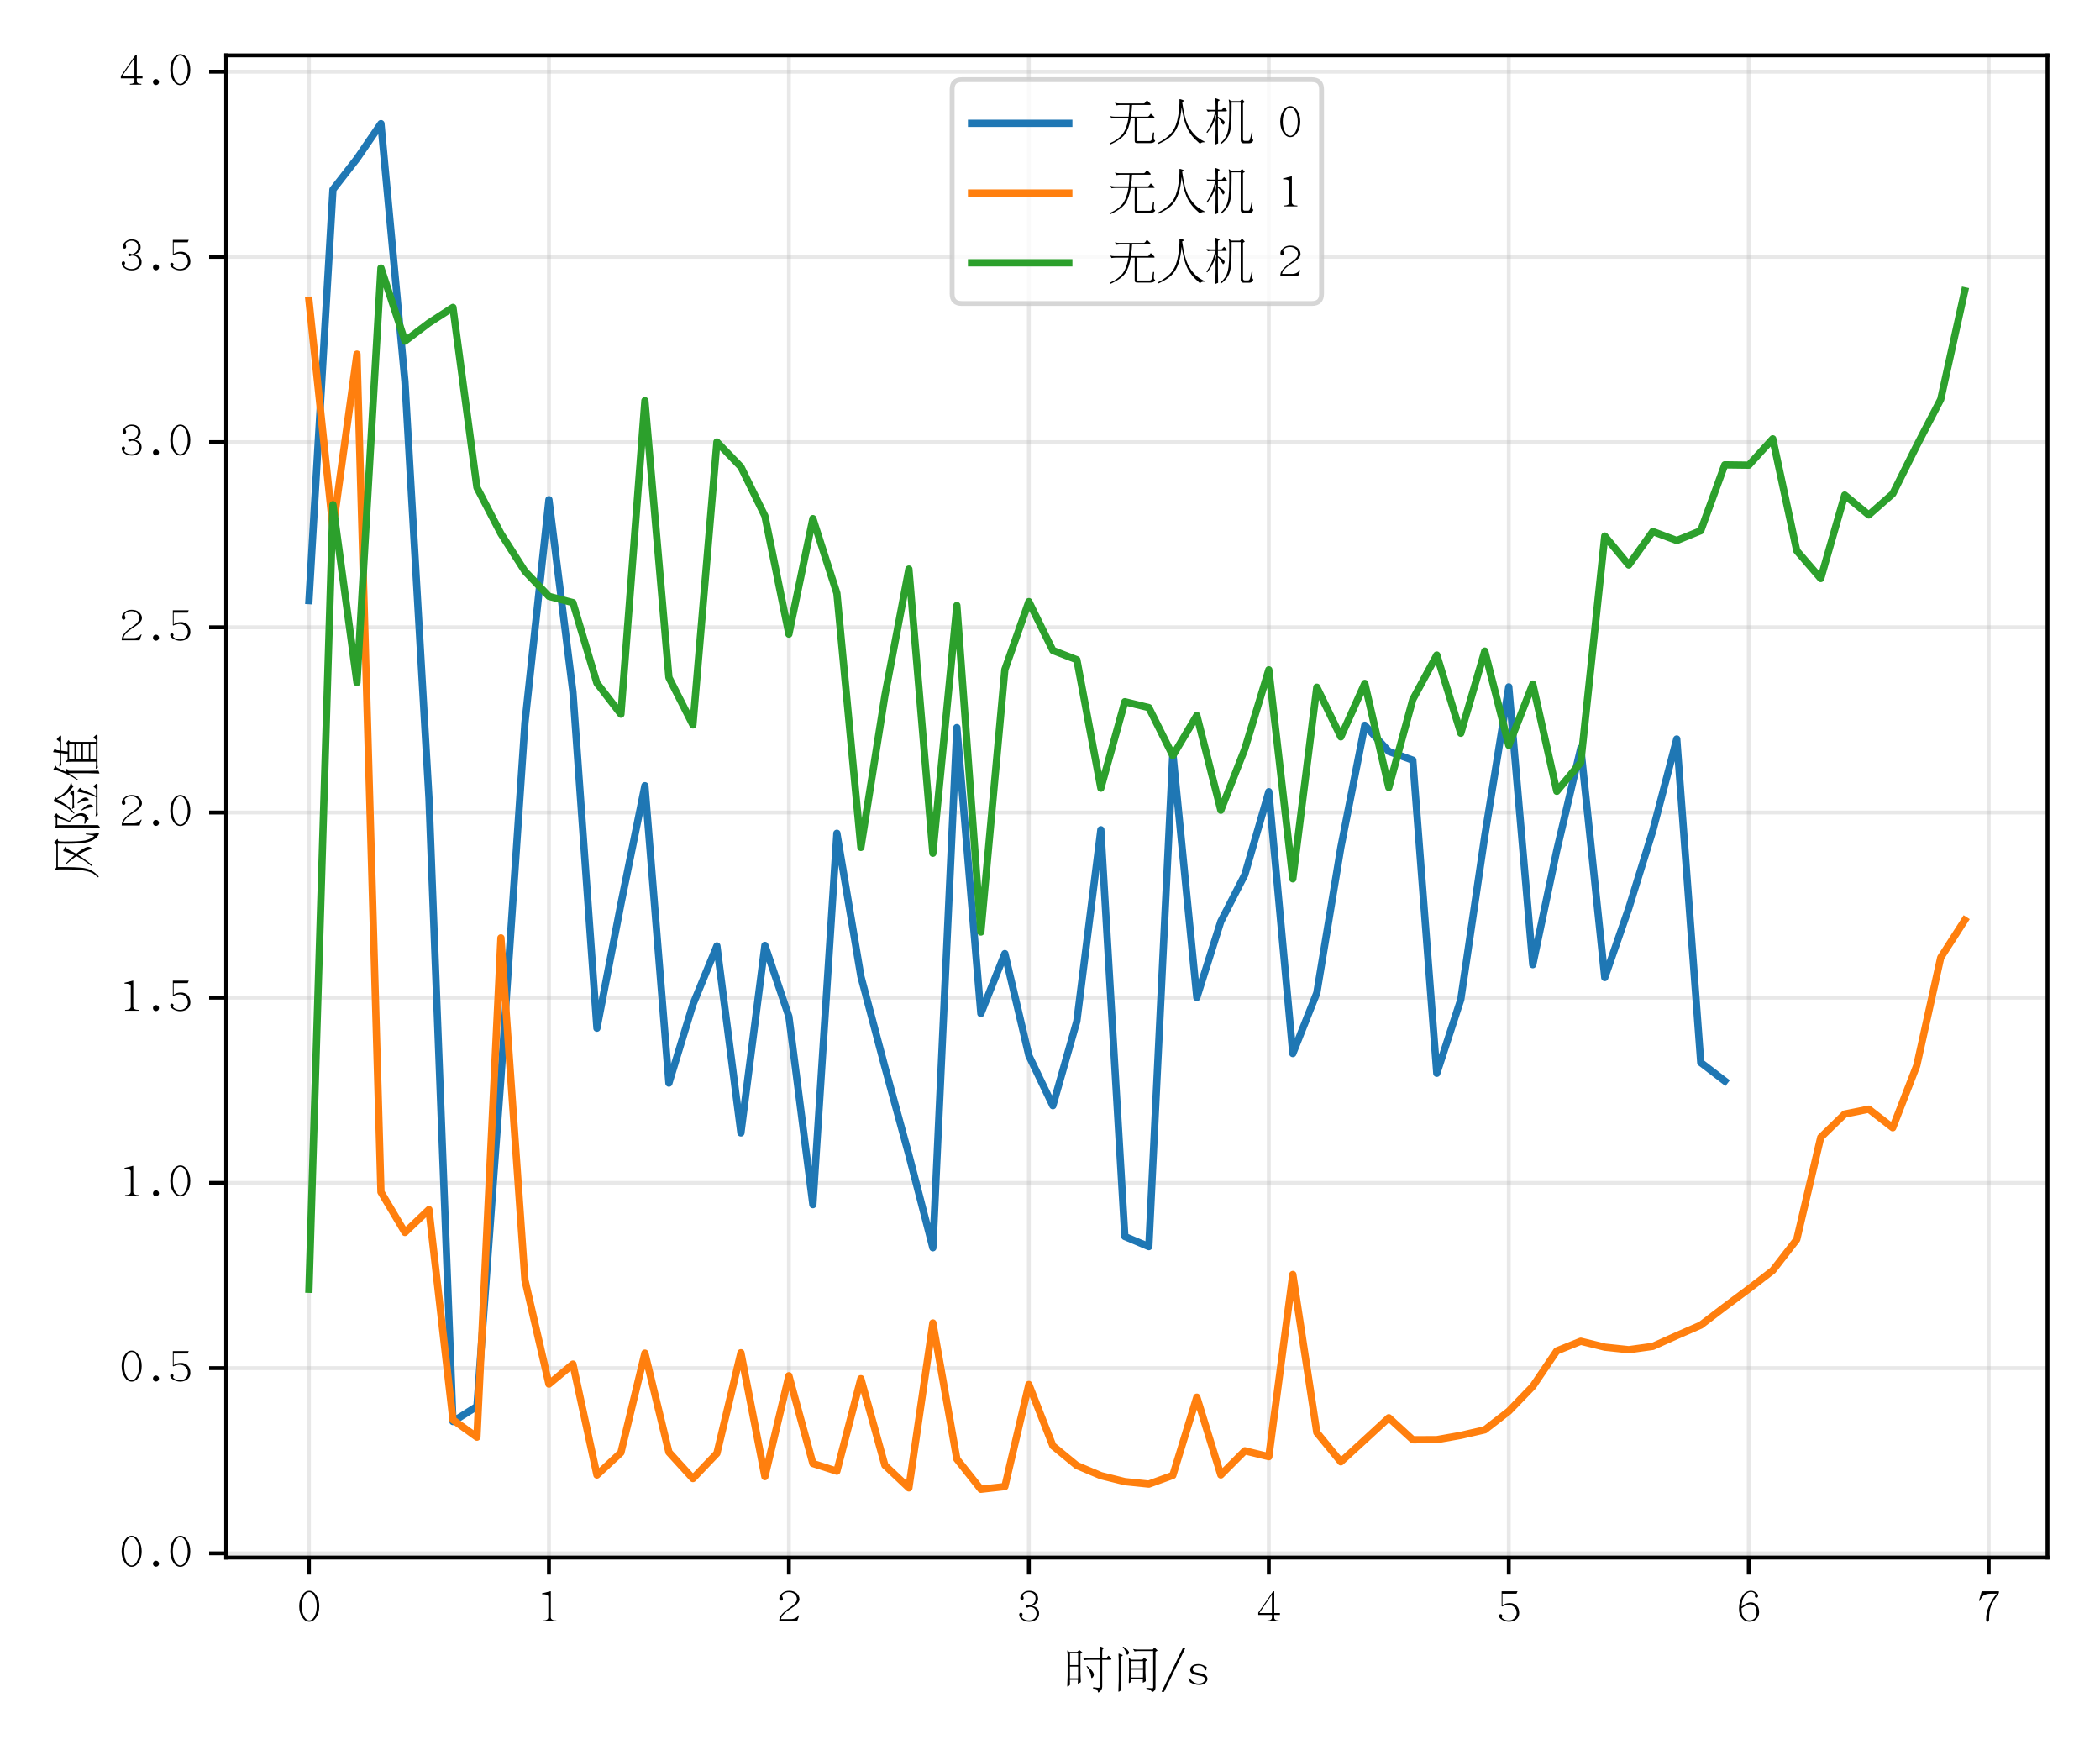 <?xml version="1.0" encoding="utf-8" standalone="no"?>
<!DOCTYPE svg PUBLIC "-//W3C//DTD SVG 1.1//EN"
  "http://www.w3.org/Graphics/SVG/1.1/DTD/svg11.dtd">
<svg xmlns:xlink="http://www.w3.org/1999/xlink" width="432pt" height="360pt" viewBox="0 0 432 360" xmlns="http://www.w3.org/2000/svg" version="1.1">
 <defs>
  <style type="text/css">*{stroke-linejoin: round; stroke-linecap: butt}</style>
 </defs>
 <g id="figure_1">
  <g id="patch_1">
   <path d="M 0 360 
L 432 360 
L 432 0 
L 0 0 
z
" style="fill: #ffffff"/>
  </g>
  <g id="axes_1">
   <g id="patch_2">
    <path d="M 46.528 320.358 
L 421.2 320.358 
L 421.2 11.39 
L 46.528 11.39 
z
" style="fill: #ffffff"/>
   </g>
   <g id="matplotlib.axis_1">
    <g id="xtick_1">
     <g id="line2d_1">
      <path d="M 63.558 320.358 
L 63.558 11.39 
" clip-path="url(#pf9dd1bbb17)" style="fill: none; stroke: #b0b0b0; stroke-opacity: 0.3; stroke-width: 0.8; stroke-linecap: square"/>
     </g>
     <g id="line2d_2">
      <defs>
       <path id="m4e8ecb9bb1" d="M 0 0 
L 0 3.5 
" style="stroke: #000000; stroke-width: 0.8"/>
      </defs>
      <g>
       <use xlink:href="#m4e8ecb9bb1" x="63.558" y="320.358" style="stroke: #000000; stroke-width: 0.8"/>
      </g>
     </g>
     <g id="text_1">
      <!-- 0 -->
      <g transform="translate(61.058 334.233) scale(0.1 -0.1)">
       <defs>
        <path id="UMingCN-30" d="M 691 997 
Q 313 1581 313 2406 
Q 313 3231 691 3815 
Q 1069 4400 1600 4400 
Q 2131 4400 2509 3815 
Q 2888 3231 2888 2406 
Q 2888 1581 2509 997 
Q 2131 413 1600 413 
Q 1069 413 691 997 
z
M 919 3690 
Q 638 3156 638 2406 
Q 638 1656 919 1122 
Q 1200 588 1600 588 
Q 2000 588 2281 1122 
Q 2563 1656 2563 2406 
Q 2563 3156 2281 3690 
Q 2000 4225 1600 4225 
Q 1200 4225 919 3690 
z
" transform="scale(0.016)"/>
       </defs>
       <use xlink:href="#UMingCN-30"/>
      </g>
     </g>
    </g>
    <g id="xtick_2">
     <g id="line2d_3">
      <path d="M 112.922 320.358 
L 112.922 11.39 
" clip-path="url(#pf9dd1bbb17)" style="fill: none; stroke: #b0b0b0; stroke-opacity: 0.3; stroke-width: 0.8; stroke-linecap: square"/>
     </g>
     <g id="line2d_4">
      <g>
       <use xlink:href="#m4e8ecb9bb1" x="112.922" y="320.358" style="stroke: #000000; stroke-width: 0.8"/>
      </g>
     </g>
     <g id="text_2">
      <!-- 1 -->
      <g transform="translate(110.422 334.233) scale(0.1 -0.1)">
       <defs>
        <path id="UMingCN-31" d="M 1806 994 
Q 1806 581 2519 581 
L 2519 475 
L 756 475 
L 756 581 
Q 1481 581 1481 994 
L 1481 3631 
Q 1481 3963 681 3963 
L 681 4069 
L 1738 4338 
L 1806 4338 
L 1806 994 
z
" transform="scale(0.016)"/>
       </defs>
       <use xlink:href="#UMingCN-31"/>
      </g>
     </g>
    </g>
    <g id="xtick_3">
     <g id="line2d_5">
      <path d="M 162.286 320.358 
L 162.286 11.39 
" clip-path="url(#pf9dd1bbb17)" style="fill: none; stroke: #b0b0b0; stroke-opacity: 0.3; stroke-width: 0.8; stroke-linecap: square"/>
     </g>
     <g id="line2d_6">
      <g>
       <use xlink:href="#m4e8ecb9bb1" x="162.286" y="320.358" style="stroke: #000000; stroke-width: 0.8"/>
      </g>
     </g>
     <g id="text_3">
      <!-- 2 -->
      <g transform="translate(159.786 334.233) scale(0.1 -0.1)">
       <defs>
        <path id="UMingCN-32" d="M 531 475 
L 319 475 
Q 319 975 606 1300 
Q 900 1694 1744 2281 
Q 2594 2844 2594 3319 
Q 2594 3738 2250 4006 
Q 1969 4225 1594 4225 
Q 1225 4225 994 4094 
Q 725 3938 700 3819 
Q 675 3706 731 3606 
Q 794 3488 794 3313 
Q 794 3256 731 3194 
Q 669 3131 588 3131 
Q 481 3131 406 3206 
Q 331 3288 331 3406 
Q 331 3788 719 4106 
Q 1081 4400 1594 4400 
Q 2206 4400 2556 4088 
Q 2919 3750 2919 3319 
Q 2919 2775 1825 2113 
Q 1088 1638 819 1294 
Q 606 1075 550 756 
L 1831 756 
Q 2469 756 2806 1244 
L 2881 1213 
L 2613 475 
L 531 475 
z
" transform="scale(0.016)"/>
       </defs>
       <use xlink:href="#UMingCN-32"/>
      </g>
     </g>
    </g>
    <g id="xtick_4">
     <g id="line2d_7">
      <path d="M 211.65 320.358 
L 211.65 11.39 
" clip-path="url(#pf9dd1bbb17)" style="fill: none; stroke: #b0b0b0; stroke-opacity: 0.3; stroke-width: 0.8; stroke-linecap: square"/>
     </g>
     <g id="line2d_8">
      <g>
       <use xlink:href="#m4e8ecb9bb1" x="211.65" y="320.358" style="stroke: #000000; stroke-width: 0.8"/>
      </g>
     </g>
     <g id="text_4">
      <!-- 3 -->
      <g transform="translate(209.15 334.233) scale(0.1 -0.1)">
       <defs>
        <path id="UMingCN-33" d="M 2875 1463 
Q 2875 981 2481 675 
Q 2106 413 1613 413 
Q 1019 413 656 719 
Q 325 1000 325 1344 
Q 325 1456 390 1518 
Q 456 1581 550 1581 
Q 631 1581 693 1512 
Q 756 1444 756 1344 
Q 750 1250 706 1188 
Q 663 1125 663 1025 
Q 663 900 956 738 
Q 1225 588 1613 588 
Q 1975 588 2281 806 
Q 2550 1000 2550 1463 
Q 2550 1906 2275 2131 
Q 2038 2325 1656 2325 
Q 1569 2325 1494 2281 
Q 1400 2231 1344 2231 
Q 1163 2238 1163 2413 
Q 1163 2581 1344 2581 
Q 1419 2581 1500 2538 
Q 1575 2500 1656 2500 
Q 1825 2500 2113 2725 
Q 2425 2975 2425 3413 
Q 2425 3825 2156 4031 
Q 1900 4225 1594 4225 
Q 1213 4225 963 4025 
Q 738 3844 819 3713 
Q 894 3588 894 3450 
Q 894 3350 831 3275 
Q 775 3206 681 3206 
Q 594 3206 531 3275 
Q 463 3350 463 3450 
Q 463 3838 825 4125 
Q 1138 4400 1594 4400 
Q 2131 4400 2413 4138 
Q 2750 3825 2750 3413 
Q 2750 2831 2175 2544 
Q 2075 2494 2000 2450 
Q 2119 2419 2250 2375 
Q 2875 2156 2875 1463 
z
" transform="scale(0.016)"/>
       </defs>
       <use xlink:href="#UMingCN-33"/>
      </g>
     </g>
    </g>
    <g id="xtick_5">
     <g id="line2d_9">
      <path d="M 261.014 320.358 
L 261.014 11.39 
" clip-path="url(#pf9dd1bbb17)" style="fill: none; stroke: #b0b0b0; stroke-opacity: 0.3; stroke-width: 0.8; stroke-linecap: square"/>
     </g>
     <g id="line2d_10">
      <g>
       <use xlink:href="#m4e8ecb9bb1" x="261.014" y="320.358" style="stroke: #000000; stroke-width: 0.8"/>
      </g>
     </g>
     <g id="text_5">
      <!-- 4 -->
      <g transform="translate(258.514 334.233) scale(0.1 -0.1)">
       <defs>
        <path id="UMingCN-34" d="M 2263 1538 
L 2994 1538 
L 2994 1294 
L 2263 1294 
L 2263 938 
Q 2263 581 2844 581 
L 2844 475 
L 1375 475 
L 1375 581 
Q 1956 581 1956 938 
L 1956 1294 
L 206 1294 
L 206 1581 
L 2119 4338 
L 2263 4338 
L 2263 1538 
z
M 1956 1538 
L 1956 3894 
L 350 1538 
L 1956 1538 
z
" transform="scale(0.016)"/>
       </defs>
       <use xlink:href="#UMingCN-34"/>
      </g>
     </g>
    </g>
    <g id="xtick_6">
     <g id="line2d_11">
      <path d="M 310.378 320.358 
L 310.378 11.39 
" clip-path="url(#pf9dd1bbb17)" style="fill: none; stroke: #b0b0b0; stroke-opacity: 0.3; stroke-width: 0.8; stroke-linecap: square"/>
     </g>
     <g id="line2d_12">
      <g>
       <use xlink:href="#m4e8ecb9bb1" x="310.378" y="320.358" style="stroke: #000000; stroke-width: 0.8"/>
      </g>
     </g>
     <g id="text_6">
      <!-- 5 -->
      <g transform="translate(307.878 334.233) scale(0.1 -0.1)">
       <defs>
        <path id="UMingCN-35" d="M 2688 4338 
L 2550 4025 
L 750 4025 
L 750 2519 
Q 1138 2819 1688 2819 
Q 2156 2819 2481 2544 
Q 2900 2188 2900 1544 
Q 2900 1019 2488 694 
Q 2131 413 1588 413 
Q 1088 413 625 713 
Q 306 919 306 1169 
Q 306 1288 369 1338 
Q 438 1394 519 1394 
Q 594 1394 669 1319 
Q 738 1250 738 1169 
Q 738 1106 700 1069 
Q 669 1038 669 956 
Q 669 894 919 744 
Q 1188 588 1588 588 
Q 1963 588 2238 813 
Q 2575 1088 2575 1544 
Q 2575 2069 2206 2356 
Q 1925 2575 1525 2575 
Q 1150 2575 694 2375 
L 644 2425 
L 644 4338 
L 2688 4338 
z
" transform="scale(0.016)"/>
       </defs>
       <use xlink:href="#UMingCN-35"/>
      </g>
     </g>
    </g>
    <g id="xtick_7">
     <g id="line2d_13">
      <path d="M 359.742 320.358 
L 359.742 11.39 
" clip-path="url(#pf9dd1bbb17)" style="fill: none; stroke: #b0b0b0; stroke-opacity: 0.3; stroke-width: 0.8; stroke-linecap: square"/>
     </g>
     <g id="line2d_14">
      <g>
       <use xlink:href="#m4e8ecb9bb1" x="359.742" y="320.358" style="stroke: #000000; stroke-width: 0.8"/>
      </g>
     </g>
     <g id="text_7">
      <!-- 6 -->
      <g transform="translate(357.242 334.233) scale(0.1 -0.1)">
       <defs>
        <path id="UMingCN-36" d="M 775 3769 
Q 1194 4400 1850 4400 
Q 2175 4400 2463 4194 
Q 2756 3988 2756 3706 
Q 2756 3619 2681 3556 
Q 2613 3506 2550 3506 
Q 2469 3506 2413 3563 
Q 2350 3625 2350 3706 
Q 2350 3831 2388 3913 
Q 2419 3988 2256 4119 
Q 2075 4263 1850 4263 
Q 1400 4263 1038 3775 
Q 675 3281 638 2344 
Q 1288 2906 1831 2913 
Q 2231 2913 2544 2625 
Q 2894 2313 2894 1631 
Q 2894 1094 2513 738 
Q 2163 413 1638 413 
Q 1075 413 681 881 
Q 313 1319 313 2088 
Q 313 3069 775 3769 
z
M 638 2088 
Q 638 1294 925 938 
Q 1225 588 1638 588 
Q 2025 588 2313 831 
Q 2569 1081 2569 1631 
Q 2569 2194 2338 2425 
Q 2100 2663 1700 2663 
Q 1338 2663 638 2144 
Q 638 2113 638 2088 
z
" transform="scale(0.016)"/>
       </defs>
       <use xlink:href="#UMingCN-36"/>
      </g>
     </g>
    </g>
    <g id="xtick_8">
     <g id="line2d_15">
      <path d="M 409.106 320.358 
L 409.106 11.39 
" clip-path="url(#pf9dd1bbb17)" style="fill: none; stroke: #b0b0b0; stroke-opacity: 0.3; stroke-width: 0.8; stroke-linecap: square"/>
     </g>
     <g id="line2d_16">
      <g>
       <use xlink:href="#m4e8ecb9bb1" x="409.106" y="320.358" style="stroke: #000000; stroke-width: 0.8"/>
      </g>
     </g>
     <g id="text_8">
      <!-- 7 -->
      <g transform="translate(406.606 334.233) scale(0.1 -0.1)">
       <defs>
        <path id="UMingCN-37" d="M 2875 4338 
L 2875 4119 
Q 2113 3056 1863 2438 
Q 1606 1813 1606 700 
Q 1606 544 1550 481 
Q 1494 413 1413 413 
Q 1319 413 1275 475 
Q 1231 544 1231 700 
Q 1231 1600 1550 2319 
Q 1994 3350 2606 4031 
L 1919 4025 
Q 1338 4019 1006 3863 
Q 713 3725 413 3094 
L 313 3125 
L 663 4338 
L 2875 4338 
z
" transform="scale(0.016)"/>
       </defs>
       <use xlink:href="#UMingCN-37"/>
      </g>
     </g>
    </g>
    <g id="text_9">
     <!-- 时间/s -->
     <g transform="translate(218.864 347.228) scale(0.1 -0.1)">
      <defs>
       <path id="UMingCN-65f6" d="M 1806 1075 
L 769 1075 
Q 769 738 775 469 
Q 769 375 538 219 
Q 488 194 463 194 
Q 425 200 431 319 
Q 456 944 475 1606 
L 475 4306 
Q 469 4506 431 4794 
Q 419 4856 438 4863 
Q 444 4863 688 4669 
L 1656 4669 
Q 1731 4669 1775 4713 
L 1931 4875 
Q 1963 4919 2019 4881 
Q 2213 4738 2350 4619 
Q 2394 4569 2338 4563 
Q 2231 4544 2175 4488 
Q 2125 4431 2125 4369 
L 2125 1894 
Q 2131 1469 2175 850 
Q 2175 769 2113 731 
Q 1831 569 1806 575 
Q 1781 588 1788 688 
Q 1800 863 1806 1075 
z
M 775 1606 
Q 769 1438 769 1269 
L 1813 1269 
Q 1819 1481 1825 1713 
L 1825 2775 
L 775 2775 
L 775 1606 
z
M 775 4475 
L 775 2969 
L 1825 2969 
L 1825 4475 
L 775 4475 
z
M 4925 175 
Q 4913 -56 4813 -213 
Q 4656 -444 4500 -525 
Q 4450 -569 4425 -569 
Q 4394 -569 4369 -438 
Q 4313 -250 4250 -188 
Q 4181 -100 3819 -56 
Q 3719 -44 3725 38 
Q 3731 119 3831 113 
Q 4419 25 4531 63 
Q 4619 100 4625 238 
L 4625 3650 
L 3119 3650 
Q 2856 3644 2663 3606 
Q 2613 3588 2594 3644 
Q 2569 3756 2475 3831 
Q 2431 3875 2450 3900 
Q 2475 3919 2519 3894 
Q 2756 3844 3044 3844 
L 4625 3844 
L 4625 4488 
Q 4619 4988 4600 5294 
Q 4581 5394 4644 5375 
Q 5000 5250 5119 5188 
Q 5194 5138 5100 5094 
Q 4988 5044 4963 4988 
Q 4925 4869 4925 4488 
L 4925 3844 
L 5400 3844 
Q 5438 3844 5475 3888 
L 5700 4144 
Q 5744 4188 5788 4144 
Q 5950 3981 6063 3844 
Q 6131 3756 6088 3694 
Q 6056 3656 5975 3650 
L 5400 3650 
L 4925 3650 
L 4925 175 
z
M 2931 2769 
Q 2900 2813 2938 2850 
Q 2975 2881 3038 2819 
Q 3869 2100 3850 1706 
Q 3850 1588 3731 1419 
Q 3638 1288 3563 1294 
Q 3500 1313 3506 1431 
Q 3438 2069 2931 2769 
z
" transform="scale(0.016)"/>
       <path id="UMingCN-95f4" d="M 3906 1175 
L 2425 1175 
Q 2419 850 2394 813 
Q 2175 644 2138 638 
Q 2088 644 2094 763 
Q 2119 1144 2125 2031 
L 2125 3306 
Q 2119 3531 2100 3712 
Q 2081 3894 2103 3900 
Q 2125 3906 2184 3843 
Q 2244 3781 2394 3669 
L 3756 3669 
Q 3831 3669 3875 3713 
L 4031 3875 
Q 4063 3919 4119 3881 
Q 4313 3738 4450 3619 
Q 4494 3569 4438 3563 
Q 4331 3544 4278 3487 
Q 4225 3431 4225 3369 
L 4225 2019 
Q 4231 1594 4275 975 
Q 4275 894 4213 856 
Q 3931 694 3906 703 
Q 3881 713 3890 841 
Q 3900 969 3906 1175 
z
M 2425 2375 
L 2425 1369 
L 3913 1369 
Q 3919 1588 3925 1838 
L 3925 2375 
L 2425 2375 
z
M 2425 3475 
L 2425 2569 
L 3925 2569 
L 3925 3475 
L 2425 3475 
z
M 769 4363 
Q 756 4469 831 4444 
Q 1169 4338 1269 4284 
Q 1369 4231 1269 4178 
Q 1169 4125 1134 4034 
Q 1100 3944 1100 3563 
L 1100 1019 
Q 1100 288 1125 -206 
Q 1131 -256 1069 -300 
L 831 -450 
Q 750 -513 756 -381 
Q 794 450 800 1019 
L 800 3563 
Q 794 4063 769 4363 
z
M 1350 5225 
Q 1306 5275 1331 5319 
Q 1375 5369 1450 5306 
Q 2119 4831 2119 4600 
Q 2106 4450 2009 4369 
Q 1913 4288 1875 4291 
Q 1838 4294 1800 4425 
Q 1631 4944 1350 5225 
z
M 3244 4969 
L 5119 4969 
Q 5175 4969 5181 4975 
L 5338 5181 
Q 5350 5206 5375 5206 
Q 5444 5206 5769 4869 
Q 5813 4819 5688 4769 
Q 5563 4719 5544 4687 
Q 5525 4656 5525 4613 
L 5525 88 
Q 5525 -125 5413 -281 
Q 5300 -438 5131 -500 
Q 5075 -525 5050 -469 
Q 4938 -150 4413 -88 
Q 4338 -75 4344 -15 
Q 4350 44 4431 38 
Q 5125 -25 5181 0 
Q 5225 25 5225 156 
L 5225 4775 
L 3319 4775 
Q 3056 4769 2863 4731 
Q 2806 4713 2800 4769 
Q 2769 4881 2697 4943 
Q 2625 5006 2650 5028 
Q 2675 5050 2719 5025 
Q 2956 4969 3244 4969 
z
" transform="scale(0.016)"/>
       <path id="UMingCN-2f" d="M 2819 5225 
L 3144 5225 
L 375 -475 
L 50 -475 
L 2819 5225 
z
" transform="scale(0.016)"/>
       <path id="UMingCN-73" d="M 2725 2725 
L 2675 2294 
L 2588 2294 
Q 2406 2681 2194 2800 
Q 1975 2919 1750 2919 
Q 1313 2919 1119 2775 
Q 931 2638 931 2444 
Q 931 2275 1050 2156 
Q 1156 2044 1756 1944 
Q 2400 1844 2619 1638 
Q 2831 1438 2831 1194 
Q 2831 913 2563 669 
Q 2281 413 1756 413 
Q 1194 419 606 750 
L 375 1275 
L 463 1344 
Q 788 931 1094 756 
Q 1388 588 1675 588 
Q 2075 588 2294 763 
Q 2506 931 2506 1119 
Q 2506 1313 2356 1431 
Q 2213 1538 1581 1656 
Q 981 1769 793 1944 
Q 606 2119 606 2363 
Q 606 2681 894 2888 
Q 1188 3094 1663 3094 
Q 2119 3094 2725 2725 
z
" transform="scale(0.016)"/>
      </defs>
      <use xlink:href="#UMingCN-65f6"/>
      <use xlink:href="#UMingCN-95f4" x="100"/>
      <use xlink:href="#UMingCN-2f" x="200"/>
      <use xlink:href="#UMingCN-73" x="250"/>
     </g>
    </g>
   </g>
   <g id="matplotlib.axis_2">
    <g id="ytick_1">
     <g id="line2d_17">
      <path d="M 46.528 319.491 
L 421.2 319.491 
" clip-path="url(#pf9dd1bbb17)" style="fill: none; stroke: #b0b0b0; stroke-opacity: 0.3; stroke-width: 0.8; stroke-linecap: square"/>
     </g>
     <g id="line2d_18">
      <defs>
       <path id="m0a3e64b989" d="M 0 0 
L -3.5 0 
" style="stroke: #000000; stroke-width: 0.8"/>
      </defs>
      <g>
       <use xlink:href="#m0a3e64b989" x="46.528" y="319.491" style="stroke: #000000; stroke-width: 0.8"/>
      </g>
     </g>
     <g id="text_10">
      <!-- 0.0 -->
      <g transform="translate(24.527 322.929) scale(0.1 -0.1)">
       <defs>
        <path id="UMingCN-2e" d="M 1325 537 
Q 1213 650 1213 812 
Q 1213 975 1325 1087 
Q 1438 1200 1600 1200 
Q 1763 1200 1875 1087 
Q 1988 975 1988 812 
Q 1988 650 1875 537 
Q 1763 425 1600 425 
Q 1438 425 1325 537 
z
" transform="scale(0.016)"/>
       </defs>
       <use xlink:href="#UMingCN-30"/>
       <use xlink:href="#UMingCN-2e" x="50"/>
       <use xlink:href="#UMingCN-30" x="100"/>
      </g>
     </g>
    </g>
    <g id="ytick_2">
     <g id="line2d_19">
      <path d="M 46.528 281.398 
L 421.2 281.398 
" clip-path="url(#pf9dd1bbb17)" style="fill: none; stroke: #b0b0b0; stroke-opacity: 0.3; stroke-width: 0.8; stroke-linecap: square"/>
     </g>
     <g id="line2d_20">
      <g>
       <use xlink:href="#m0a3e64b989" x="46.528" y="281.398" style="stroke: #000000; stroke-width: 0.8"/>
      </g>
     </g>
     <g id="text_11">
      <!-- 0.5 -->
      <g transform="translate(24.527 284.835) scale(0.1 -0.1)">
       <use xlink:href="#UMingCN-30"/>
       <use xlink:href="#UMingCN-2e" x="50"/>
       <use xlink:href="#UMingCN-35" x="100"/>
      </g>
     </g>
    </g>
    <g id="ytick_3">
     <g id="line2d_21">
      <path d="M 46.528 243.305 
L 421.2 243.305 
" clip-path="url(#pf9dd1bbb17)" style="fill: none; stroke: #b0b0b0; stroke-opacity: 0.3; stroke-width: 0.8; stroke-linecap: square"/>
     </g>
     <g id="line2d_22">
      <g>
       <use xlink:href="#m0a3e64b989" x="46.528" y="243.305" style="stroke: #000000; stroke-width: 0.8"/>
      </g>
     </g>
     <g id="text_12">
      <!-- 1.0 -->
      <g transform="translate(24.527 246.742) scale(0.1 -0.1)">
       <use xlink:href="#UMingCN-31"/>
       <use xlink:href="#UMingCN-2e" x="50"/>
       <use xlink:href="#UMingCN-30" x="100"/>
      </g>
     </g>
    </g>
    <g id="ytick_4">
     <g id="line2d_23">
      <path d="M 46.528 205.211 
L 421.2 205.211 
" clip-path="url(#pf9dd1bbb17)" style="fill: none; stroke: #b0b0b0; stroke-opacity: 0.3; stroke-width: 0.8; stroke-linecap: square"/>
     </g>
     <g id="line2d_24">
      <g>
       <use xlink:href="#m0a3e64b989" x="46.528" y="205.211" style="stroke: #000000; stroke-width: 0.8"/>
      </g>
     </g>
     <g id="text_13">
      <!-- 1.5 -->
      <g transform="translate(24.527 208.649) scale(0.1 -0.1)">
       <use xlink:href="#UMingCN-31"/>
       <use xlink:href="#UMingCN-2e" x="50"/>
       <use xlink:href="#UMingCN-35" x="100"/>
      </g>
     </g>
    </g>
    <g id="ytick_5">
     <g id="line2d_25">
      <path d="M 46.528 167.118 
L 421.2 167.118 
" clip-path="url(#pf9dd1bbb17)" style="fill: none; stroke: #b0b0b0; stroke-opacity: 0.3; stroke-width: 0.8; stroke-linecap: square"/>
     </g>
     <g id="line2d_26">
      <g>
       <use xlink:href="#m0a3e64b989" x="46.528" y="167.118" style="stroke: #000000; stroke-width: 0.8"/>
      </g>
     </g>
     <g id="text_14">
      <!-- 2.0 -->
      <g transform="translate(24.527 170.556) scale(0.1 -0.1)">
       <use xlink:href="#UMingCN-32"/>
       <use xlink:href="#UMingCN-2e" x="50"/>
       <use xlink:href="#UMingCN-30" x="100"/>
      </g>
     </g>
    </g>
    <g id="ytick_6">
     <g id="line2d_27">
      <path d="M 46.528 129.025 
L 421.2 129.025 
" clip-path="url(#pf9dd1bbb17)" style="fill: none; stroke: #b0b0b0; stroke-opacity: 0.3; stroke-width: 0.8; stroke-linecap: square"/>
     </g>
     <g id="line2d_28">
      <g>
       <use xlink:href="#m0a3e64b989" x="46.528" y="129.025" style="stroke: #000000; stroke-width: 0.8"/>
      </g>
     </g>
     <g id="text_15">
      <!-- 2.5 -->
      <g transform="translate(24.527 132.462) scale(0.1 -0.1)">
       <use xlink:href="#UMingCN-32"/>
       <use xlink:href="#UMingCN-2e" x="50"/>
       <use xlink:href="#UMingCN-35" x="100"/>
      </g>
     </g>
    </g>
    <g id="ytick_7">
     <g id="line2d_29">
      <path d="M 46.528 90.932 
L 421.2 90.932 
" clip-path="url(#pf9dd1bbb17)" style="fill: none; stroke: #b0b0b0; stroke-opacity: 0.3; stroke-width: 0.8; stroke-linecap: square"/>
     </g>
     <g id="line2d_30">
      <g>
       <use xlink:href="#m0a3e64b989" x="46.528" y="90.932" style="stroke: #000000; stroke-width: 0.8"/>
      </g>
     </g>
     <g id="text_16">
      <!-- 3.0 -->
      <g transform="translate(24.527 94.369) scale(0.1 -0.1)">
       <use xlink:href="#UMingCN-33"/>
       <use xlink:href="#UMingCN-2e" x="50"/>
       <use xlink:href="#UMingCN-30" x="100"/>
      </g>
     </g>
    </g>
    <g id="ytick_8">
     <g id="line2d_31">
      <path d="M 46.528 52.838 
L 421.2 52.838 
" clip-path="url(#pf9dd1bbb17)" style="fill: none; stroke: #b0b0b0; stroke-opacity: 0.3; stroke-width: 0.8; stroke-linecap: square"/>
     </g>
     <g id="line2d_32">
      <g>
       <use xlink:href="#m0a3e64b989" x="46.528" y="52.838" style="stroke: #000000; stroke-width: 0.8"/>
      </g>
     </g>
     <g id="text_17">
      <!-- 3.5 -->
      <g transform="translate(24.527 56.276) scale(0.1 -0.1)">
       <use xlink:href="#UMingCN-33"/>
       <use xlink:href="#UMingCN-2e" x="50"/>
       <use xlink:href="#UMingCN-35" x="100"/>
      </g>
     </g>
    </g>
    <g id="ytick_9">
     <g id="line2d_33">
      <path d="M 46.528 14.745 
L 421.2 14.745 
" clip-path="url(#pf9dd1bbb17)" style="fill: none; stroke: #b0b0b0; stroke-opacity: 0.3; stroke-width: 0.8; stroke-linecap: square"/>
     </g>
     <g id="line2d_34">
      <g>
       <use xlink:href="#m0a3e64b989" x="46.528" y="14.745" style="stroke: #000000; stroke-width: 0.8"/>
      </g>
     </g>
     <g id="text_18">
      <!-- 4.0 -->
      <g transform="translate(24.527 18.182) scale(0.1 -0.1)">
       <use xlink:href="#UMingCN-34"/>
       <use xlink:href="#UMingCN-2e" x="50"/>
       <use xlink:href="#UMingCN-30" x="100"/>
      </g>
     </g>
    </g>
    <g id="text_19">
     <!-- 风险值 -->
     <g transform="translate(19.581 180.874) rotate(-90) scale(0.1 -0.1)">
      <defs>
       <path id="UMingCN-98ce" d="M 5563 150 
Q 5613 156 5638 288 
Q 5713 556 5775 1144 
Q 5788 1213 5850 1206 
Q 5906 1188 5900 1125 
Q 5788 213 5975 -369 
Q 6013 -444 5975 -488 
Q 5931 -525 5775 -444 
Q 5481 -331 5194 69 
Q 4831 581 4713 1338 
Q 4538 2400 4600 4800 
L 1581 4800 
L 1581 3919 
Q 1581 2625 1500 1756 
Q 1369 394 406 -419 
Q 325 -481 281 -419 
Q 238 -350 300 -306 
Q 588 6 775 294 
Q 1281 1163 1281 3638 
L 1281 4644 
Q 1275 4881 1219 5131 
Q 1213 5181 1238 5200 
Q 1269 5206 1313 5163 
Q 1400 5075 1538 4994 
L 4419 4994 
Q 4469 5000 4488 5025 
L 4700 5238 
Q 4719 5263 4744 5263 
Q 4819 5256 5175 4881 
Q 5206 4838 5188 4813 
Q 5169 4788 5106 4794 
Q 4981 4806 4938 4744 
Q 4869 4656 4869 4088 
Q 4850 2125 5000 1313 
Q 5125 775 5406 325 
Q 5525 144 5563 150 
z
M 2988 2419 
Q 2588 3000 2025 3625 
Q 1988 3675 2031 3719 
Q 2075 3756 2138 3694 
Q 2694 3156 3106 2669 
Q 3419 3325 3613 4006 
Q 3625 4094 3644 4100 
Q 3706 4125 4088 3919 
Q 4213 3844 4213 3819 
Q 4206 3794 4125 3769 
Q 3931 3706 3500 2800 
Q 3400 2625 3300 2438 
Q 4044 1500 4163 1050 
Q 4250 769 4038 506 
Q 3981 463 3938 469 
Q 3888 481 3881 575 
Q 3750 1194 3150 2188 
Q 2625 1350 1850 413 
Q 1775 344 1731 388 
Q 1681 438 1738 513 
Q 2463 1413 2919 2275 
Q 2950 2356 2988 2419 
z
" transform="scale(0.016)"/>
       <path id="UMingCN-9669" d="M 1588 875 
Q 1444 813 1438 869 
Q 1400 1013 1288 1106 
Q 1156 1206 981 1244 
Q 875 1269 894 1350 
Q 913 1438 1031 1394 
Q 1381 1319 1594 1356 
Q 1694 1375 1769 1431 
Q 2338 2131 1175 3256 
Q 1119 3300 1163 3400 
Q 1444 4150 1669 4831 
Q 1663 4863 1656 4869 
Q 1650 4881 1613 4875 
L 725 4875 
L 725 806 
Q 719 138 725 -331 
Q 719 -425 488 -581 
Q 438 -606 413 -606 
Q 375 -600 381 -481 
Q 406 144 425 806 
L 425 4706 
Q 419 4906 381 5194 
Q 369 5256 388 5263 
Q 394 5263 638 5069 
L 1613 5069 
Q 1663 5069 1719 5131 
L 1831 5269 
Q 1869 5319 1913 5275 
Q 2100 5144 2231 5013 
Q 2281 4963 2219 4938 
Q 2094 4881 2013 4763 
Q 1788 4431 1619 4075 
Q 1244 3331 1325 3269 
Q 2281 2531 2263 1744 
Q 2244 1413 2088 1219 
Q 1913 1013 1588 875 
z
M 4156 5013 
Q 5031 3381 6181 3138 
Q 6213 3131 6206 3088 
Q 6194 3038 6113 3038 
Q 5994 3044 5894 2963 
Q 5806 2888 5769 2788 
Q 5750 2744 5706 2788 
Q 5050 3288 4706 3744 
Q 4388 4163 4063 4919 
Q 4019 4856 3963 4738 
Q 3544 3988 3206 3575 
Q 2869 3138 2319 2700 
Q 2256 2644 2219 2688 
Q 2188 2731 2231 2775 
Q 2844 3381 3225 4006 
Q 3550 4569 3756 5300 
Q 3769 5369 3825 5350 
Q 4088 5244 4294 5144 
Q 4344 5106 4338 5081 
Q 4313 5038 4231 5031 
Q 4181 5031 4156 5013 
z
M 4500 2919 
Q 4538 2919 4575 2963 
L 4800 3219 
Q 4844 3263 4888 3219 
Q 5050 3056 5163 2919 
Q 5231 2831 5188 2769 
Q 5156 2731 5075 2725 
L 4500 2725 
L 3469 2725 
Q 3206 2719 3013 2681 
Q 2963 2663 2944 2719 
Q 2919 2831 2825 2906 
Q 2781 2950 2800 2975 
Q 2825 2994 2869 2969 
Q 3106 2919 3394 2919 
L 4500 2919 
z
M 2625 1694 
Q 2600 1744 2638 1769 
Q 2675 1794 2738 1731 
Q 3444 981 3381 619 
Q 3369 494 3231 344 
Q 3113 219 3050 238 
Q 2988 263 3006 381 
Q 3019 1000 2625 1694 
z
M 3525 2194 
Q 3500 2244 3538 2269 
Q 3575 2300 3638 2238 
Q 4313 1556 4275 1219 
Q 4263 1100 4131 944 
Q 4019 819 3956 838 
Q 3900 856 3906 975 
Q 3919 1556 3525 2194 
z
M 4325 -106 
Q 4338 -81 4344 -63 
Q 4856 1106 4994 2194 
Q 5006 2281 5031 2300 
Q 5063 2313 5163 2250 
Q 5519 1988 5519 1931 
Q 5506 1894 5463 1888 
Q 5306 1831 5175 1438 
Q 4881 613 4481 -106 
L 5350 -106 
Q 5388 -106 5425 -63 
L 5650 194 
Q 5694 238 5738 194 
Q 5900 31 6013 -106 
Q 6081 -194 6038 -256 
Q 6006 -294 5925 -300 
L 5350 -300 
L 2519 -300 
Q 2256 -306 2063 -344 
Q 2013 -363 1994 -306 
Q 1969 -194 1875 -119 
Q 1831 -75 1850 -50 
Q 1875 -31 1919 -56 
Q 2156 -106 2444 -106 
L 4325 -106 
z
" transform="scale(0.016)"/>
       <path id="UMingCN-503c" d="M 1169 3988 
Q 1575 4969 1581 5294 
Q 1588 5406 1700 5344 
Q 1938 5206 2038 5144 
Q 2106 5094 2106 5056 
Q 2100 5025 2025 5019 
Q 1950 5000 1925 4975 
Q 1850 4906 1681 4513 
Q 1525 4175 1350 3813 
Q 1544 3750 1681 3669 
Q 1763 3625 1681 3588 
Q 1494 3494 1475 3450 
Q 1450 3394 1450 3013 
L 1450 944 
Q 1450 163 1475 -369 
Q 1475 -425 1431 -431 
L 1156 -544 
Q 1100 -556 1106 -456 
Q 1144 375 1150 944 
L 1150 3013 
Q 1144 3244 1138 3419 
Q 1094 3356 1069 3294 
Q 781 2794 344 2225 
Q 281 2156 238 2194 
Q 188 2238 244 2300 
Q 769 2988 1169 3988 
z
M 5175 -106 
L 5400 -106 
Q 5438 -106 5475 -63 
L 5700 194 
Q 5744 238 5788 194 
Q 5950 31 6063 -106 
Q 6131 -194 6088 -256 
Q 6056 -294 5975 -300 
L 2288 -300 
Q 2119 -300 1906 -344 
Q 1875 -350 1869 -331 
Q 1788 -213 1725 -113 
Q 1688 -50 1769 -69 
Q 2150 -100 2194 -106 
L 2625 -106 
L 2625 3075 
Q 2625 3419 2581 3706 
Q 2575 3781 2600 3788 
Q 2631 3800 2675 3744 
Q 2738 3663 2888 3544 
L 3619 3544 
L 3731 4375 
L 2588 4375 
Q 2419 4375 2206 4331 
Q 2175 4325 2169 4344 
Q 2088 4469 2025 4569 
Q 1988 4631 2069 4613 
Q 2450 4575 2494 4569 
L 3756 4569 
L 3813 4963 
Q 3844 5175 3850 5350 
Q 3850 5394 3869 5400 
Q 3900 5413 3944 5388 
Q 4100 5319 4313 5206 
Q 4356 5181 4356 5156 
Q 4363 5138 4319 5119 
Q 4156 5050 4150 5025 
Q 4131 4963 4113 4881 
L 4069 4569 
L 5100 4569 
Q 5175 4569 5200 4594 
Q 5231 4625 5288 4688 
L 5450 4919 
Q 5494 4975 5550 4919 
Q 5744 4744 5931 4550 
Q 5994 4488 5988 4431 
Q 5975 4381 5894 4375 
L 4044 4375 
L 3931 3544 
L 4706 3544 
Q 4744 3550 4769 3575 
L 4913 3738 
Q 4950 3788 4994 3750 
Q 5200 3600 5375 3444 
Q 5419 3413 5381 3388 
Q 5200 3269 5194 3250 
Q 5175 3213 5175 3113 
L 5175 -106 
z
M 4875 625 
L 2925 625 
L 2925 -106 
L 4875 -106 
L 4875 625 
z
M 4875 1575 
L 2925 1575 
L 2925 819 
L 4875 819 
L 4875 1575 
z
M 4875 2475 
L 2925 2475 
L 2925 1769 
L 4875 1769 
L 4875 2475 
z
M 4713 3350 
L 2925 3350 
L 2925 2669 
L 4875 2669 
L 4875 3350 
L 4713 3350 
z
" transform="scale(0.016)"/>
      </defs>
      <use xlink:href="#UMingCN-98ce"/>
      <use xlink:href="#UMingCN-9669" x="100"/>
      <use xlink:href="#UMingCN-503c" x="200"/>
     </g>
    </g>
   </g>
   <g id="line2d_35">
    <path d="M 63.558 123.533 
L 68.494 38.98 
L 73.431 32.636 
L 78.367 25.434 
L 83.304 78.497 
L 88.24 164.101 
L 93.176 292.377 
L 98.113 289.276 
L 103.049 221.637 
L 107.986 148.69 
L 112.922 102.778 
L 117.858 142.338 
L 122.795 211.475 
L 127.731 185.922 
L 132.668 161.61 
L 137.604 222.773 
L 142.54 206.608 
L 147.477 194.563 
L 152.413 233.018 
L 157.35 194.453 
L 162.286 209.092 
L 167.222 247.773 
L 172.159 171.392 
L 177.095 200.817 
L 182.032 219.455 
L 186.968 237.544 
L 191.904 256.64 
L 196.841 149.648 
L 201.777 208.47 
L 206.714 196.14 
L 211.65 217.111 
L 216.586 227.416 
L 221.523 210.035 
L 226.459 170.67 
L 231.396 254.333 
L 236.332 256.403 
L 241.268 154.899 
L 246.205 205.164 
L 251.141 189.529 
L 256.078 179.905 
L 261.014 162.842 
L 265.95 216.697 
L 270.887 204.241 
L 275.823 174.335 
L 280.76 149.172 
L 285.696 154.556 
L 290.632 156.354 
L 295.569 220.761 
L 300.505 205.588 
L 305.442 171.927 
L 310.378 141.274 
L 315.314 198.411 
L 320.251 174.9 
L 325.187 153.873 
L 330.123 201.061 
L 335.06 186.82 
L 339.996 170.88 
L 344.933 152.001 
L 349.869 218.548 
L 354.805 222.334 
" clip-path="url(#pf9dd1bbb17)" style="fill: none; stroke: #1f77b4; stroke-width: 1.5; stroke-linecap: square"/>
   </g>
   <g id="line2d_36">
    <path d="M 63.558 61.79 
L 68.494 108.748 
L 73.431 72.843 
L 78.367 245.178 
L 83.304 253.489 
L 88.24 248.782 
L 93.176 292.03 
L 98.113 295.595 
L 103.049 192.905 
L 107.986 263.279 
L 112.922 284.68 
L 117.858 280.569 
L 122.795 303.38 
L 127.731 298.773 
L 132.668 278.318 
L 137.604 298.696 
L 142.54 304.108 
L 147.477 298.929 
L 152.413 278.239 
L 157.35 303.711 
L 162.286 282.965 
L 167.222 301.011 
L 172.159 302.594 
L 177.095 283.569 
L 182.032 301.379 
L 186.968 306.032 
L 191.904 272.105 
L 196.841 300.099 
L 201.777 306.314 
L 206.714 305.761 
L 211.65 284.766 
L 216.586 297.372 
L 221.523 301.434 
L 226.459 303.512 
L 231.396 304.743 
L 236.332 305.251 
L 241.268 303.459 
L 246.205 287.371 
L 251.141 303.362 
L 256.078 298.404 
L 261.014 299.612 
L 265.95 262.137 
L 270.887 294.637 
L 275.823 300.668 
L 280.76 296.146 
L 285.696 291.603 
L 290.632 296.13 
L 295.569 296.106 
L 300.505 295.229 
L 305.442 294.089 
L 310.378 290.26 
L 315.314 285.146 
L 320.251 277.858 
L 325.187 275.871 
L 330.123 277.085 
L 335.06 277.611 
L 339.996 276.927 
L 344.933 274.708 
L 349.869 272.555 
L 354.805 268.789 
L 359.742 265.109 
L 364.678 261.315 
L 369.615 254.946 
L 374.551 233.933 
L 379.487 229.137 
L 384.424 228.131 
L 389.36 231.952 
L 394.297 219.188 
L 399.233 196.959 
L 404.169 189.278 
" clip-path="url(#pf9dd1bbb17)" style="fill: none; stroke: #ff7f0e; stroke-width: 1.5; stroke-linecap: square"/>
   </g>
   <g id="line2d_37">
    <path d="M 63.558 265.176 
L 68.494 103.811 
L 73.431 140.381 
L 78.367 55.133 
L 83.304 70.161 
L 88.24 66.427 
L 93.176 63.231 
L 98.113 100.274 
L 103.049 109.766 
L 107.986 117.495 
L 112.922 122.662 
L 117.858 123.95 
L 122.795 140.509 
L 127.731 146.899 
L 132.668 82.413 
L 137.604 139.348 
L 142.54 149.1 
L 147.477 90.91 
L 152.413 96.022 
L 157.35 106.125 
L 162.286 130.427 
L 167.222 106.673 
L 172.159 122.027 
L 177.095 174.295 
L 182.032 143.099 
L 186.968 117.05 
L 191.904 175.493 
L 196.841 124.537 
L 201.777 191.701 
L 206.714 137.718 
L 211.65 123.746 
L 216.586 133.784 
L 221.523 135.7 
L 226.459 162.115 
L 231.396 144.331 
L 236.332 145.541 
L 241.268 155.421 
L 246.205 147.153 
L 251.141 166.649 
L 256.078 154.041 
L 261.014 137.768 
L 265.95 180.76 
L 270.887 141.346 
L 275.823 151.562 
L 280.76 140.568 
L 285.696 161.974 
L 290.632 143.865 
L 295.569 134.729 
L 300.505 150.82 
L 305.442 133.922 
L 310.378 153.303 
L 315.314 140.703 
L 320.251 162.754 
L 325.187 156.816 
L 330.123 110.257 
L 335.06 116.212 
L 339.996 109.322 
L 344.933 111.175 
L 349.869 109.162 
L 354.805 95.612 
L 359.742 95.675 
L 364.678 90.256 
L 369.615 113.276 
L 374.551 118.994 
L 379.487 101.828 
L 384.424 105.916 
L 389.36 101.571 
L 394.297 91.654 
L 399.233 82.149 
L 404.169 59.83 
" clip-path="url(#pf9dd1bbb17)" style="fill: none; stroke: #2ca02c; stroke-width: 1.5; stroke-linecap: square"/>
   </g>
   <g id="patch_3">
    <path d="M 46.528 320.358 
L 46.528 11.39 
" style="fill: none; stroke: #000000; stroke-width: 0.8; stroke-linejoin: miter; stroke-linecap: square"/>
   </g>
   <g id="patch_4">
    <path d="M 421.2 320.358 
L 421.2 11.39 
" style="fill: none; stroke: #000000; stroke-width: 0.8; stroke-linejoin: miter; stroke-linecap: square"/>
   </g>
   <g id="patch_5">
    <path d="M 46.528 320.358 
L 421.2 320.358 
" style="fill: none; stroke: #000000; stroke-width: 0.8; stroke-linejoin: miter; stroke-linecap: square"/>
   </g>
   <g id="patch_6">
    <path d="M 46.528 11.39 
L 421.2 11.39 
" style="fill: none; stroke: #000000; stroke-width: 0.8; stroke-linejoin: miter; stroke-linecap: square"/>
   </g>
   <g id="legend_1">
    <g id="patch_7">
     <path d="M 197.864 62.426 
L 269.864 62.426 
Q 271.864 62.426 271.864 60.426 
L 271.864 18.39 
Q 271.864 16.39 269.864 16.39 
L 197.864 16.39 
Q 195.864 16.39 195.864 18.39 
L 195.864 60.426 
Q 195.864 62.426 197.864 62.426 
z
" style="fill: #ffffff; opacity: 0.8; stroke: #cccccc; stroke-linejoin: miter"/>
    </g>
    <g id="line2d_38">
     <path d="M 199.864 25.366 
L 209.864 25.366 
L 219.864 25.366 
" style="fill: none; stroke: #1f77b4; stroke-width: 1.5; stroke-linecap: square"/>
    </g>
    <g id="text_20">
     <!-- 无人机 0 -->
     <g transform="translate(227.864 28.866) scale(0.1 -0.1)">
      <defs>
       <path id="UMingCN-65e0" d="M 4650 4744 
Q 4738 4750 4838 4863 
L 5000 5094 
Q 5044 5150 5100 5094 
Q 5544 4700 5538 4606 
Q 5525 4556 5444 4550 
L 4663 4550 
L 3138 4550 
Q 3094 3725 3000 3044 
L 5150 3044 
Q 5238 3050 5338 3163 
L 5500 3394 
Q 5544 3450 5600 3394 
Q 6044 3000 6038 2906 
Q 6025 2856 5944 2850 
L 5163 2850 
L 3775 2850 
L 3775 31 
Q 3781 -44 3788 -69 
Q 3800 -94 3894 -94 
L 5394 -94 
Q 5500 -81 5544 -56 
Q 5738 63 5813 944 
Q 5819 1031 5900 1025 
Q 5981 1019 5975 925 
Q 5906 363 5944 175 
Q 5988 38 6088 -25 
Q 6125 -56 6100 -94 
Q 5956 -338 5525 -356 
L 3863 -356 
Q 3594 -356 3538 -281 
Q 3475 -206 3475 -50 
L 3475 2850 
L 2969 2850 
Q 2750 1544 2238 806 
Q 1688 81 413 -500 
Q 281 -556 256 -475 
Q 238 -394 356 -338 
Q 1294 63 1894 775 
Q 2463 1519 2675 2850 
L 994 2850 
Q 731 2844 538 2806 
Q 481 2788 475 2844 
Q 444 2956 350 3038 
Q 300 3081 325 3106 
Q 350 3125 394 3100 
Q 631 3044 919 3044 
L 2700 3044 
Q 2794 3725 2800 4550 
L 1619 4550 
Q 1356 4544 1163 4506 
Q 1106 4488 1100 4544 
Q 1069 4656 975 4738 
Q 925 4781 950 4806 
Q 975 4825 1019 4800 
Q 1256 4744 1544 4744 
L 4650 4744 
z
" transform="scale(0.016)"/>
       <path id="UMingCN-4eba" d="M 3675 3088 
Q 3888 2269 4206 1700 
Q 4600 1025 5106 556 
Q 5525 181 6094 -106 
Q 6138 -125 6181 -150 
Q 6219 -169 6200 -225 
Q 6181 -275 6106 -256 
Q 6006 -231 5875 -275 
Q 5731 -331 5650 -413 
Q 5613 -438 5569 -394 
Q 4963 119 4563 613 
Q 4219 1031 3994 1500 
Q 3713 2081 3519 2925 
Q 3363 3556 3263 4250 
Q 3125 2919 2875 2163 
Q 2606 1331 2119 763 
Q 1544 94 319 -450 
Q 238 -488 213 -413 
Q 181 -344 263 -300 
Q 1431 294 2038 1088 
Q 2606 1844 2819 3144 
Q 3006 4281 2981 5225 
Q 2975 5269 3000 5288 
Q 3025 5300 3069 5294 
Q 3350 5219 3575 5119 
Q 3619 5094 3613 5069 
Q 3606 5050 3563 5031 
Q 3388 4988 3363 4963 
Q 3338 4944 3331 4919 
Q 3444 4044 3675 3088 
z
" transform="scale(0.016)"/>
       <path id="UMingCN-673a" d="M 4600 4850 
L 3431 4850 
L 3431 3844 
Q 3431 2569 3338 1706 
Q 3269 969 3000 513 
Q 2694 -25 2131 -444 
Q 2050 -500 2006 -438 
Q 1969 -375 2025 -331 
Q 2475 75 2700 475 
Q 2944 925 3044 1663 
Q 3131 2375 3131 3563 
L 3131 4694 
Q 3125 4931 3069 5181 
Q 3063 5231 3088 5250 
Q 3119 5256 3163 5213 
Q 3250 5125 3388 5044 
L 4500 5044 
Q 4544 5050 4563 5075 
L 4744 5263 
Q 4763 5288 4788 5288 
Q 4806 5281 4831 5256 
Q 4988 5100 5106 4944 
Q 5138 4900 5100 4881 
Q 4938 4806 4919 4781 
Q 4900 4750 4900 4725 
L 4900 156 
Q 4900 25 4963 -19 
Q 5019 -75 5119 -75 
Q 5194 -75 5231 -75 
L 5525 -75 
Q 5613 -75 5675 -38 
Q 5744 0 5788 138 
Q 5888 413 6000 1013 
Q 6006 1088 6069 1081 
Q 6131 1069 6125 1006 
Q 6069 475 6113 231 
Q 6138 88 6213 44 
Q 6244 25 6219 -13 
Q 6156 -194 6044 -269 
Q 5906 -375 5700 -375 
L 5088 -375 
Q 5050 -375 4956 -375 
Q 4825 -375 4713 -275 
Q 4600 -181 4600 88 
L 4600 4850 
z
M 1675 969 
Q 1675 188 1700 -344 
Q 1700 -400 1656 -406 
L 1381 -519 
Q 1325 -531 1331 -431 
Q 1369 400 1375 969 
L 1375 2556 
Q 1431 2913 1469 3238 
Q 1475 3269 1450 3275 
Q 1419 3281 1413 3256 
Q 1363 2963 1300 2656 
Q 1213 2450 1081 2169 
Q 856 1694 350 1000 
Q 288 925 244 981 
Q 194 1025 231 1081 
Q 669 1681 975 2506 
Q 1225 3194 1325 3725 
L 788 3725 
Q 619 3725 406 3681 
Q 375 3675 369 3694 
Q 288 3813 225 3913 
Q 188 3975 269 3956 
Q 650 3925 694 3919 
L 1375 3919 
L 1375 4513 
Q 1369 5013 1344 5313 
Q 1338 5425 1400 5400 
Q 1750 5288 1881 5213 
Q 1950 5163 1888 5138 
Q 1694 5031 1688 5006 
Q 1675 4981 1675 4513 
L 1675 3919 
L 2125 3919 
Q 2163 3919 2200 3963 
L 2425 4219 
Q 2469 4263 2513 4219 
Q 2675 4056 2788 3919 
Q 2856 3831 2813 3769 
Q 2781 3731 2700 3725 
L 1675 3725 
L 1675 3038 
Q 1694 3031 1700 3025 
Q 2125 2800 2356 2588 
Q 2531 2438 2538 2338 
Q 2544 2188 2463 2094 
Q 2375 2000 2338 2000 
Q 2300 1994 2244 2125 
Q 2113 2369 1975 2563 
Q 1831 2756 1675 2875 
L 1675 969 
z
" transform="scale(0.016)"/>
       <path id="UMingCN-20" transform="scale(0.016)"/>
      </defs>
      <use xlink:href="#UMingCN-65e0"/>
      <use xlink:href="#UMingCN-4eba" x="100"/>
      <use xlink:href="#UMingCN-673a" x="200"/>
      <use xlink:href="#UMingCN-20" x="300"/>
      <use xlink:href="#UMingCN-30" x="350"/>
     </g>
    </g>
    <g id="line2d_39">
     <path d="M 199.864 39.712 
L 209.864 39.712 
L 219.864 39.712 
" style="fill: none; stroke: #ff7f0e; stroke-width: 1.5; stroke-linecap: square"/>
    </g>
    <g id="text_21">
     <!-- 无人机 1 -->
     <g transform="translate(227.864 43.212) scale(0.1 -0.1)">
      <use xlink:href="#UMingCN-65e0"/>
      <use xlink:href="#UMingCN-4eba" x="100"/>
      <use xlink:href="#UMingCN-673a" x="200"/>
      <use xlink:href="#UMingCN-20" x="300"/>
      <use xlink:href="#UMingCN-31" x="350"/>
     </g>
    </g>
    <g id="line2d_40">
     <path d="M 199.864 54.057 
L 209.864 54.057 
L 219.864 54.057 
" style="fill: none; stroke: #2ca02c; stroke-width: 1.5; stroke-linecap: square"/>
    </g>
    <g id="text_22">
     <!-- 无人机 2 -->
     <g transform="translate(227.864 57.557) scale(0.1 -0.1)">
      <use xlink:href="#UMingCN-65e0"/>
      <use xlink:href="#UMingCN-4eba" x="100"/>
      <use xlink:href="#UMingCN-673a" x="200"/>
      <use xlink:href="#UMingCN-20" x="300"/>
      <use xlink:href="#UMingCN-32" x="350"/>
     </g>
    </g>
   </g>
  </g>
 </g>
 <defs>
  <clipPath id="pf9dd1bbb17">
   <rect x="46.528" y="11.39" width="374.673" height="308.968"/>
  </clipPath>
 </defs>
</svg>
